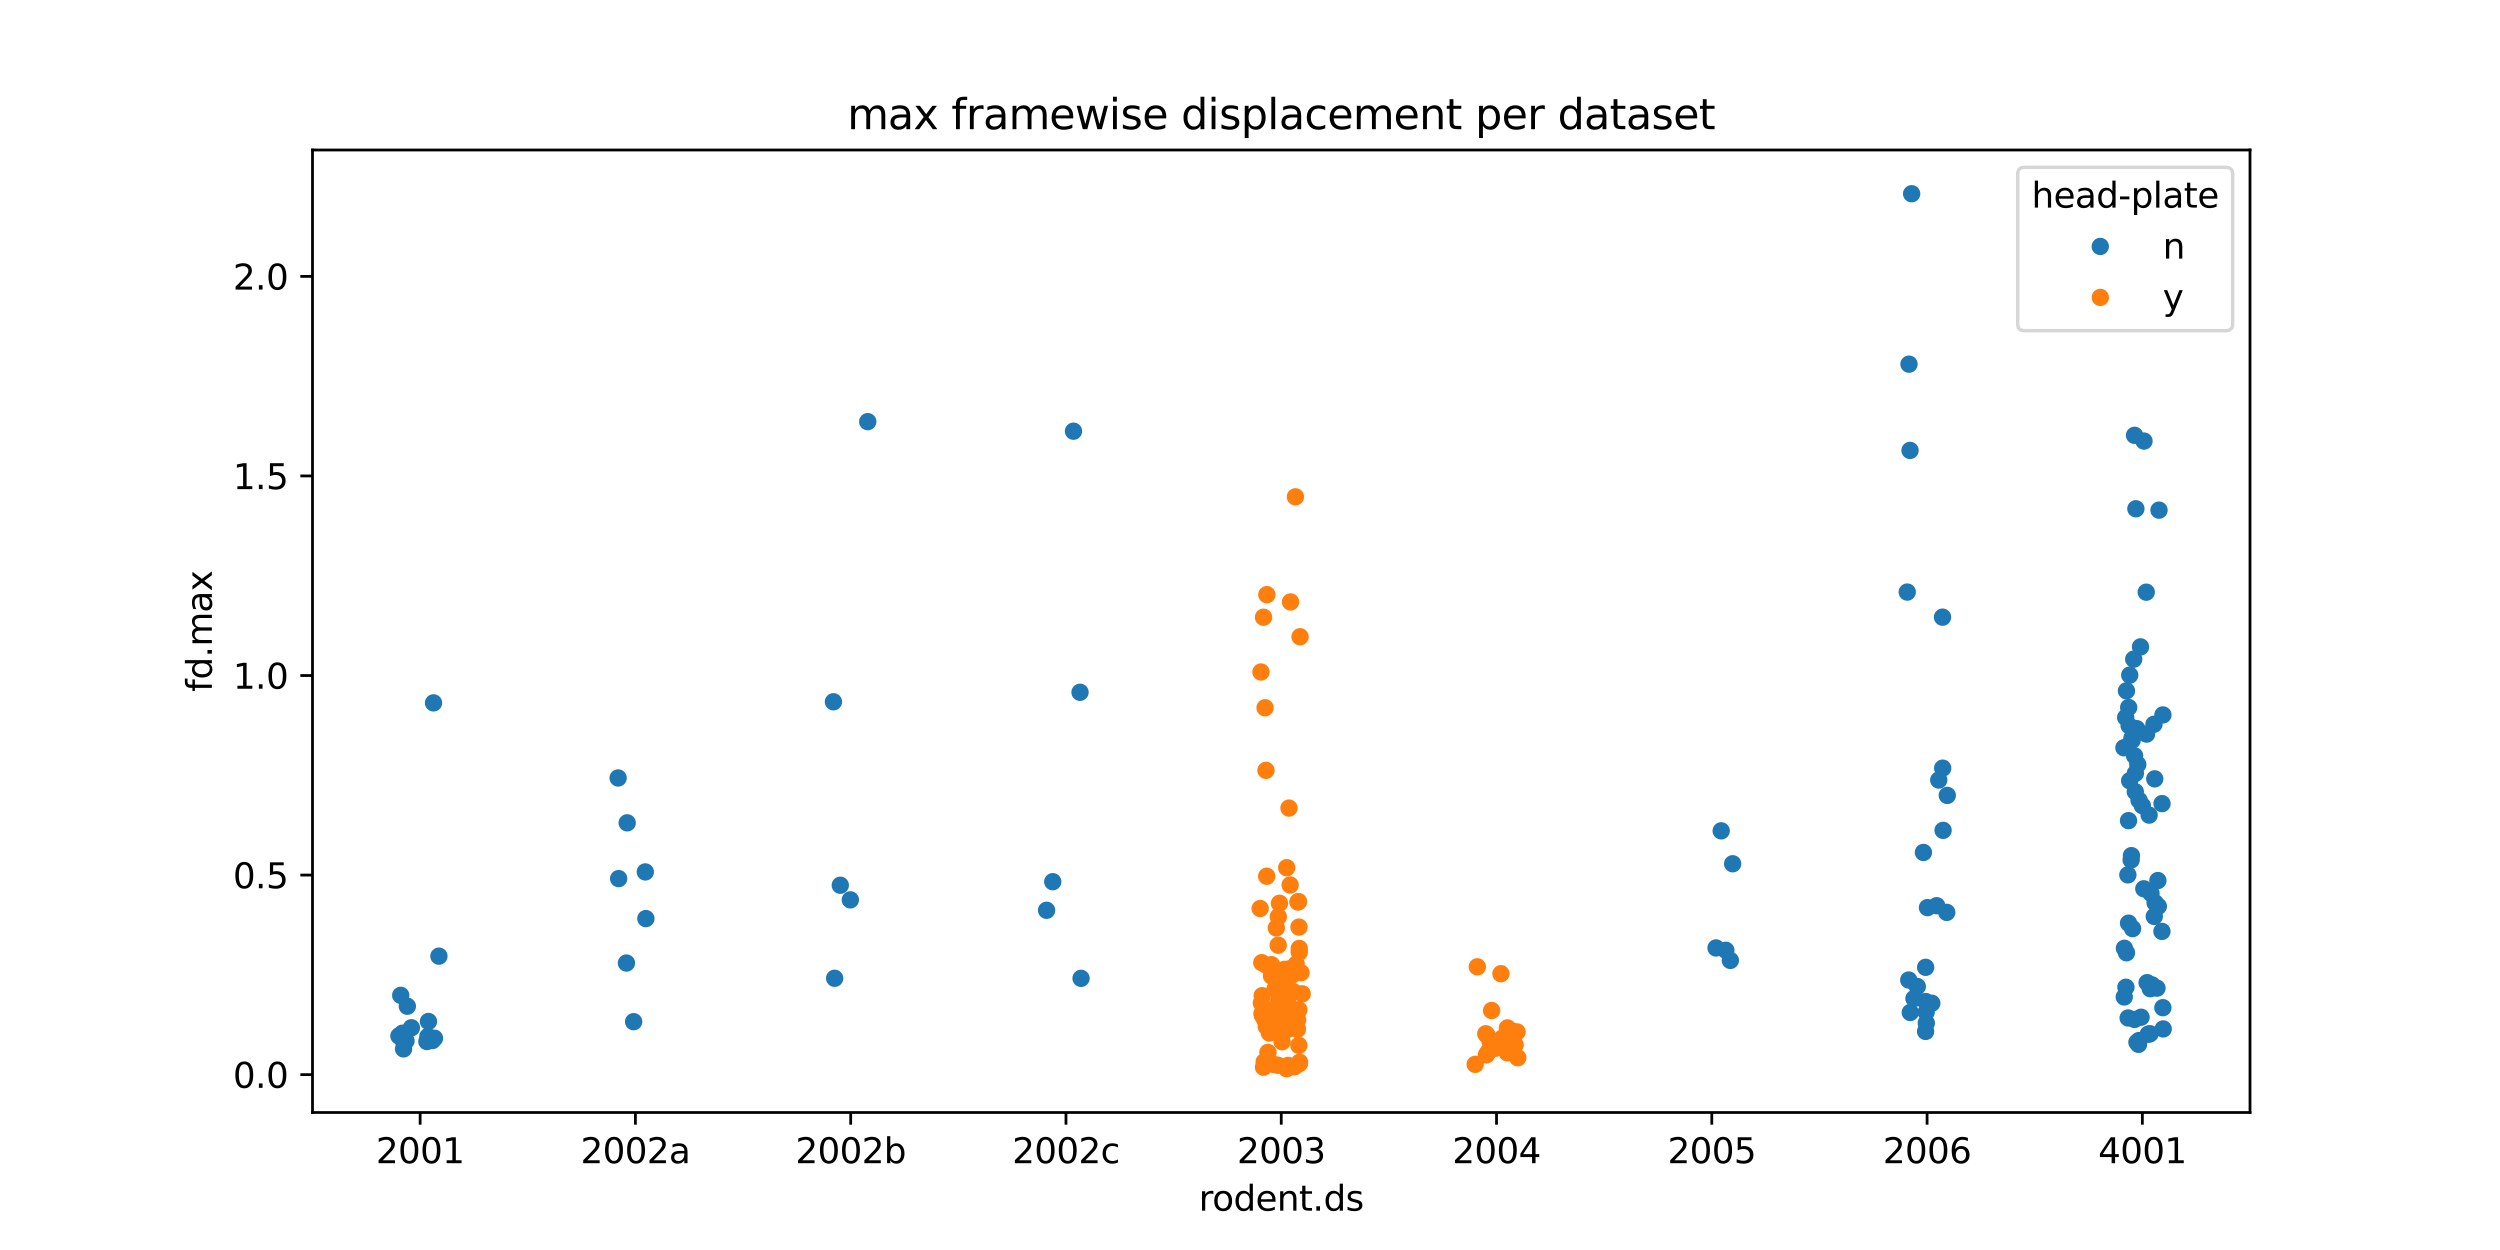 <?xml version="1.0" encoding="utf-8" standalone="no"?>
<!DOCTYPE svg PUBLIC "-//W3C//DTD SVG 1.1//EN"
  "http://www.w3.org/Graphics/SVG/1.1/DTD/svg11.dtd">
<svg xmlns:xlink="http://www.w3.org/1999/xlink" width="720pt" height="360pt" viewBox="0 0 720 360" xmlns="http://www.w3.org/2000/svg" version="1.1">
 <defs>
  <style type="text/css">*{stroke-linejoin: round; stroke-linecap: butt}</style>
 </defs>
 <g id="figure_1">
  <g id="patch_1">
   <path d="M 0 360 
L 720 360 
L 720 0 
L 0 0 
z
" style="fill: #ffffff"/>
  </g>
  <g id="axes_1">
   <g id="patch_2">
    <path d="M 90 320.4 
L 648 320.4 
L 648 43.2 
L 90 43.2 
z
" style="fill: #ffffff"/>
   </g>
   <g id="matplotlib.axis_1">
    <g id="xtick_1">
     <g id="line2d_1">
      <defs>
       <path id="mb3c6e25527" d="M 0 0 
L 0 3.5 
" style="stroke: #000000; stroke-width: 0.8"/>
      </defs>
      <g>
       <use xlink:href="#mb3c6e25527" x="121" y="320.4" style="stroke: #000000; stroke-width: 0.8"/>
      </g>
     </g>
     <g id="text_1">
      <!-- 2001 -->
      <g transform="translate(108.275 334.998) scale(0.1 -0.1)">
       <defs>
        <path id="DejaVuSans-32" d="M 1228 531 
L 3431 531 
L 3431 0 
L 469 0 
L 469 531 
Q 828 903 1448 1529 
Q 2069 2156 2228 2338 
Q 2531 2678 2651 2914 
Q 2772 3150 2772 3378 
Q 2772 3750 2511 3984 
Q 2250 4219 1831 4219 
Q 1534 4219 1204 4116 
Q 875 4013 500 3803 
L 500 4441 
Q 881 4594 1212 4672 
Q 1544 4750 1819 4750 
Q 2544 4750 2975 4387 
Q 3406 4025 3406 3419 
Q 3406 3131 3298 2873 
Q 3191 2616 2906 2266 
Q 2828 2175 2409 1742 
Q 1991 1309 1228 531 
z
" transform="scale(0.016)"/>
        <path id="DejaVuSans-30" d="M 2034 4250 
Q 1547 4250 1301 3770 
Q 1056 3291 1056 2328 
Q 1056 1369 1301 889 
Q 1547 409 2034 409 
Q 2525 409 2770 889 
Q 3016 1369 3016 2328 
Q 3016 3291 2770 3770 
Q 2525 4250 2034 4250 
z
M 2034 4750 
Q 2819 4750 3233 4129 
Q 3647 3509 3647 2328 
Q 3647 1150 3233 529 
Q 2819 -91 2034 -91 
Q 1250 -91 836 529 
Q 422 1150 422 2328 
Q 422 3509 836 4129 
Q 1250 4750 2034 4750 
z
" transform="scale(0.016)"/>
        <path id="DejaVuSans-31" d="M 794 531 
L 1825 531 
L 1825 4091 
L 703 3866 
L 703 4441 
L 1819 4666 
L 2450 4666 
L 2450 531 
L 3481 531 
L 3481 0 
L 794 0 
L 794 531 
z
" transform="scale(0.016)"/>
       </defs>
       <use xlink:href="#DejaVuSans-32"/>
       <use xlink:href="#DejaVuSans-30" transform="translate(63.623 0)"/>
       <use xlink:href="#DejaVuSans-30" transform="translate(127.246 0)"/>
       <use xlink:href="#DejaVuSans-31" transform="translate(190.869 0)"/>
      </g>
     </g>
    </g>
    <g id="xtick_2">
     <g id="line2d_2">
      <g>
       <use xlink:href="#mb3c6e25527" x="183" y="320.4" style="stroke: #000000; stroke-width: 0.8"/>
      </g>
     </g>
     <g id="text_2">
      <!-- 2002a -->
      <g transform="translate(167.211 334.998) scale(0.1 -0.1)">
       <defs>
        <path id="DejaVuSans-61" d="M 2194 1759 
Q 1497 1759 1228 1600 
Q 959 1441 959 1056 
Q 959 750 1161 570 
Q 1363 391 1709 391 
Q 2188 391 2477 730 
Q 2766 1069 2766 1631 
L 2766 1759 
L 2194 1759 
z
M 3341 1997 
L 3341 0 
L 2766 0 
L 2766 531 
Q 2569 213 2275 61 
Q 1981 -91 1556 -91 
Q 1019 -91 701 211 
Q 384 513 384 1019 
Q 384 1609 779 1909 
Q 1175 2209 1959 2209 
L 2766 2209 
L 2766 2266 
Q 2766 2663 2505 2880 
Q 2244 3097 1772 3097 
Q 1472 3097 1187 3025 
Q 903 2953 641 2809 
L 641 3341 
Q 956 3463 1253 3523 
Q 1550 3584 1831 3584 
Q 2591 3584 2966 3190 
Q 3341 2797 3341 1997 
z
" transform="scale(0.016)"/>
       </defs>
       <use xlink:href="#DejaVuSans-32"/>
       <use xlink:href="#DejaVuSans-30" transform="translate(63.623 0)"/>
       <use xlink:href="#DejaVuSans-30" transform="translate(127.246 0)"/>
       <use xlink:href="#DejaVuSans-32" transform="translate(190.869 0)"/>
       <use xlink:href="#DejaVuSans-61" transform="translate(254.492 0)"/>
      </g>
     </g>
    </g>
    <g id="xtick_3">
     <g id="line2d_3">
      <g>
       <use xlink:href="#mb3c6e25527" x="245" y="320.4" style="stroke: #000000; stroke-width: 0.8"/>
      </g>
     </g>
     <g id="text_3">
      <!-- 2002b -->
      <g transform="translate(229.101 334.998) scale(0.1 -0.1)">
       <defs>
        <path id="DejaVuSans-62" d="M 3116 1747 
Q 3116 2381 2855 2742 
Q 2594 3103 2138 3103 
Q 1681 3103 1420 2742 
Q 1159 2381 1159 1747 
Q 1159 1113 1420 752 
Q 1681 391 2138 391 
Q 2594 391 2855 752 
Q 3116 1113 3116 1747 
z
M 1159 2969 
Q 1341 3281 1617 3432 
Q 1894 3584 2278 3584 
Q 2916 3584 3314 3078 
Q 3713 2572 3713 1747 
Q 3713 922 3314 415 
Q 2916 -91 2278 -91 
Q 1894 -91 1617 61 
Q 1341 213 1159 525 
L 1159 0 
L 581 0 
L 581 4863 
L 1159 4863 
L 1159 2969 
z
" transform="scale(0.016)"/>
       </defs>
       <use xlink:href="#DejaVuSans-32"/>
       <use xlink:href="#DejaVuSans-30" transform="translate(63.623 0)"/>
       <use xlink:href="#DejaVuSans-30" transform="translate(127.246 0)"/>
       <use xlink:href="#DejaVuSans-32" transform="translate(190.869 0)"/>
       <use xlink:href="#DejaVuSans-62" transform="translate(254.492 0)"/>
      </g>
     </g>
    </g>
    <g id="xtick_4">
     <g id="line2d_4">
      <g>
       <use xlink:href="#mb3c6e25527" x="307" y="320.4" style="stroke: #000000; stroke-width: 0.8"/>
      </g>
     </g>
     <g id="text_4">
      <!-- 2002c -->
      <g transform="translate(291.526 334.998) scale(0.1 -0.1)">
       <defs>
        <path id="DejaVuSans-63" d="M 3122 3366 
L 3122 2828 
Q 2878 2963 2633 3030 
Q 2388 3097 2138 3097 
Q 1578 3097 1268 2742 
Q 959 2388 959 1747 
Q 959 1106 1268 751 
Q 1578 397 2138 397 
Q 2388 397 2633 464 
Q 2878 531 3122 666 
L 3122 134 
Q 2881 22 2623 -34 
Q 2366 -91 2075 -91 
Q 1284 -91 818 406 
Q 353 903 353 1747 
Q 353 2603 823 3093 
Q 1294 3584 2113 3584 
Q 2378 3584 2631 3529 
Q 2884 3475 3122 3366 
z
" transform="scale(0.016)"/>
       </defs>
       <use xlink:href="#DejaVuSans-32"/>
       <use xlink:href="#DejaVuSans-30" transform="translate(63.623 0)"/>
       <use xlink:href="#DejaVuSans-30" transform="translate(127.246 0)"/>
       <use xlink:href="#DejaVuSans-32" transform="translate(190.869 0)"/>
       <use xlink:href="#DejaVuSans-63" transform="translate(254.492 0)"/>
      </g>
     </g>
    </g>
    <g id="xtick_5">
     <g id="line2d_5">
      <g>
       <use xlink:href="#mb3c6e25527" x="369" y="320.4" style="stroke: #000000; stroke-width: 0.8"/>
      </g>
     </g>
     <g id="text_5">
      <!-- 2003 -->
      <g transform="translate(356.275 334.998) scale(0.1 -0.1)">
       <defs>
        <path id="DejaVuSans-33" d="M 2597 2516 
Q 3050 2419 3304 2112 
Q 3559 1806 3559 1356 
Q 3559 666 3084 287 
Q 2609 -91 1734 -91 
Q 1441 -91 1130 -33 
Q 819 25 488 141 
L 488 750 
Q 750 597 1062 519 
Q 1375 441 1716 441 
Q 2309 441 2620 675 
Q 2931 909 2931 1356 
Q 2931 1769 2642 2001 
Q 2353 2234 1838 2234 
L 1294 2234 
L 1294 2753 
L 1863 2753 
Q 2328 2753 2575 2939 
Q 2822 3125 2822 3475 
Q 2822 3834 2567 4026 
Q 2313 4219 1838 4219 
Q 1578 4219 1281 4162 
Q 984 4106 628 3988 
L 628 4550 
Q 988 4650 1302 4700 
Q 1616 4750 1894 4750 
Q 2613 4750 3031 4423 
Q 3450 4097 3450 3541 
Q 3450 3153 3228 2886 
Q 3006 2619 2597 2516 
z
" transform="scale(0.016)"/>
       </defs>
       <use xlink:href="#DejaVuSans-32"/>
       <use xlink:href="#DejaVuSans-30" transform="translate(63.623 0)"/>
       <use xlink:href="#DejaVuSans-30" transform="translate(127.246 0)"/>
       <use xlink:href="#DejaVuSans-33" transform="translate(190.869 0)"/>
      </g>
     </g>
    </g>
    <g id="xtick_6">
     <g id="line2d_6">
      <g>
       <use xlink:href="#mb3c6e25527" x="431" y="320.4" style="stroke: #000000; stroke-width: 0.8"/>
      </g>
     </g>
     <g id="text_6">
      <!-- 2004 -->
      <g transform="translate(418.275 334.998) scale(0.1 -0.1)">
       <defs>
        <path id="DejaVuSans-34" d="M 2419 4116 
L 825 1625 
L 2419 1625 
L 2419 4116 
z
M 2253 4666 
L 3047 4666 
L 3047 1625 
L 3713 1625 
L 3713 1100 
L 3047 1100 
L 3047 0 
L 2419 0 
L 2419 1100 
L 313 1100 
L 313 1709 
L 2253 4666 
z
" transform="scale(0.016)"/>
       </defs>
       <use xlink:href="#DejaVuSans-32"/>
       <use xlink:href="#DejaVuSans-30" transform="translate(63.623 0)"/>
       <use xlink:href="#DejaVuSans-30" transform="translate(127.246 0)"/>
       <use xlink:href="#DejaVuSans-34" transform="translate(190.869 0)"/>
      </g>
     </g>
    </g>
    <g id="xtick_7">
     <g id="line2d_7">
      <g>
       <use xlink:href="#mb3c6e25527" x="493" y="320.4" style="stroke: #000000; stroke-width: 0.8"/>
      </g>
     </g>
     <g id="text_7">
      <!-- 2005 -->
      <g transform="translate(480.275 334.998) scale(0.1 -0.1)">
       <defs>
        <path id="DejaVuSans-35" d="M 691 4666 
L 3169 4666 
L 3169 4134 
L 1269 4134 
L 1269 2991 
Q 1406 3038 1543 3061 
Q 1681 3084 1819 3084 
Q 2600 3084 3056 2656 
Q 3513 2228 3513 1497 
Q 3513 744 3044 326 
Q 2575 -91 1722 -91 
Q 1428 -91 1123 -41 
Q 819 9 494 109 
L 494 744 
Q 775 591 1075 516 
Q 1375 441 1709 441 
Q 2250 441 2565 725 
Q 2881 1009 2881 1497 
Q 2881 1984 2565 2268 
Q 2250 2553 1709 2553 
Q 1456 2553 1204 2497 
Q 953 2441 691 2322 
L 691 4666 
z
" transform="scale(0.016)"/>
       </defs>
       <use xlink:href="#DejaVuSans-32"/>
       <use xlink:href="#DejaVuSans-30" transform="translate(63.623 0)"/>
       <use xlink:href="#DejaVuSans-30" transform="translate(127.246 0)"/>
       <use xlink:href="#DejaVuSans-35" transform="translate(190.869 0)"/>
      </g>
     </g>
    </g>
    <g id="xtick_8">
     <g id="line2d_8">
      <g>
       <use xlink:href="#mb3c6e25527" x="555" y="320.4" style="stroke: #000000; stroke-width: 0.8"/>
      </g>
     </g>
     <g id="text_8">
      <!-- 2006 -->
      <g transform="translate(542.275 334.998) scale(0.1 -0.1)">
       <defs>
        <path id="DejaVuSans-36" d="M 2113 2584 
Q 1688 2584 1439 2293 
Q 1191 2003 1191 1497 
Q 1191 994 1439 701 
Q 1688 409 2113 409 
Q 2538 409 2786 701 
Q 3034 994 3034 1497 
Q 3034 2003 2786 2293 
Q 2538 2584 2113 2584 
z
M 3366 4563 
L 3366 3988 
Q 3128 4100 2886 4159 
Q 2644 4219 2406 4219 
Q 1781 4219 1451 3797 
Q 1122 3375 1075 2522 
Q 1259 2794 1537 2939 
Q 1816 3084 2150 3084 
Q 2853 3084 3261 2657 
Q 3669 2231 3669 1497 
Q 3669 778 3244 343 
Q 2819 -91 2113 -91 
Q 1303 -91 875 529 
Q 447 1150 447 2328 
Q 447 3434 972 4092 
Q 1497 4750 2381 4750 
Q 2619 4750 2861 4703 
Q 3103 4656 3366 4563 
z
" transform="scale(0.016)"/>
       </defs>
       <use xlink:href="#DejaVuSans-32"/>
       <use xlink:href="#DejaVuSans-30" transform="translate(63.623 0)"/>
       <use xlink:href="#DejaVuSans-30" transform="translate(127.246 0)"/>
       <use xlink:href="#DejaVuSans-36" transform="translate(190.869 0)"/>
      </g>
     </g>
    </g>
    <g id="xtick_9">
     <g id="line2d_9">
      <g>
       <use xlink:href="#mb3c6e25527" x="617" y="320.4" style="stroke: #000000; stroke-width: 0.8"/>
      </g>
     </g>
     <g id="text_9">
      <!-- 4001 -->
      <g transform="translate(604.275 334.998) scale(0.1 -0.1)">
       <use xlink:href="#DejaVuSans-34"/>
       <use xlink:href="#DejaVuSans-30" transform="translate(63.623 0)"/>
       <use xlink:href="#DejaVuSans-30" transform="translate(127.246 0)"/>
       <use xlink:href="#DejaVuSans-31" transform="translate(190.869 0)"/>
      </g>
     </g>
    </g>
    <g id="text_10">
     <!-- rodent.ds -->
     <g transform="translate(345.25 348.677) scale(0.1 -0.1)">
      <defs>
       <path id="DejaVuSans-72" d="M 2631 2963 
Q 2534 3019 2420 3045 
Q 2306 3072 2169 3072 
Q 1681 3072 1420 2755 
Q 1159 2438 1159 1844 
L 1159 0 
L 581 0 
L 581 3500 
L 1159 3500 
L 1159 2956 
Q 1341 3275 1631 3429 
Q 1922 3584 2338 3584 
Q 2397 3584 2469 3576 
Q 2541 3569 2628 3553 
L 2631 2963 
z
" transform="scale(0.016)"/>
       <path id="DejaVuSans-6f" d="M 1959 3097 
Q 1497 3097 1228 2736 
Q 959 2375 959 1747 
Q 959 1119 1226 758 
Q 1494 397 1959 397 
Q 2419 397 2687 759 
Q 2956 1122 2956 1747 
Q 2956 2369 2687 2733 
Q 2419 3097 1959 3097 
z
M 1959 3584 
Q 2709 3584 3137 3096 
Q 3566 2609 3566 1747 
Q 3566 888 3137 398 
Q 2709 -91 1959 -91 
Q 1206 -91 779 398 
Q 353 888 353 1747 
Q 353 2609 779 3096 
Q 1206 3584 1959 3584 
z
" transform="scale(0.016)"/>
       <path id="DejaVuSans-64" d="M 2906 2969 
L 2906 4863 
L 3481 4863 
L 3481 0 
L 2906 0 
L 2906 525 
Q 2725 213 2448 61 
Q 2172 -91 1784 -91 
Q 1150 -91 751 415 
Q 353 922 353 1747 
Q 353 2572 751 3078 
Q 1150 3584 1784 3584 
Q 2172 3584 2448 3432 
Q 2725 3281 2906 2969 
z
M 947 1747 
Q 947 1113 1208 752 
Q 1469 391 1925 391 
Q 2381 391 2643 752 
Q 2906 1113 2906 1747 
Q 2906 2381 2643 2742 
Q 2381 3103 1925 3103 
Q 1469 3103 1208 2742 
Q 947 2381 947 1747 
z
" transform="scale(0.016)"/>
       <path id="DejaVuSans-65" d="M 3597 1894 
L 3597 1613 
L 953 1613 
Q 991 1019 1311 708 
Q 1631 397 2203 397 
Q 2534 397 2845 478 
Q 3156 559 3463 722 
L 3463 178 
Q 3153 47 2828 -22 
Q 2503 -91 2169 -91 
Q 1331 -91 842 396 
Q 353 884 353 1716 
Q 353 2575 817 3079 
Q 1281 3584 2069 3584 
Q 2775 3584 3186 3129 
Q 3597 2675 3597 1894 
z
M 3022 2063 
Q 3016 2534 2758 2815 
Q 2500 3097 2075 3097 
Q 1594 3097 1305 2825 
Q 1016 2553 972 2059 
L 3022 2063 
z
" transform="scale(0.016)"/>
       <path id="DejaVuSans-6e" d="M 3513 2113 
L 3513 0 
L 2938 0 
L 2938 2094 
Q 2938 2591 2744 2837 
Q 2550 3084 2163 3084 
Q 1697 3084 1428 2787 
Q 1159 2491 1159 1978 
L 1159 0 
L 581 0 
L 581 3500 
L 1159 3500 
L 1159 2956 
Q 1366 3272 1645 3428 
Q 1925 3584 2291 3584 
Q 2894 3584 3203 3211 
Q 3513 2838 3513 2113 
z
" transform="scale(0.016)"/>
       <path id="DejaVuSans-74" d="M 1172 4494 
L 1172 3500 
L 2356 3500 
L 2356 3053 
L 1172 3053 
L 1172 1153 
Q 1172 725 1289 603 
Q 1406 481 1766 481 
L 2356 481 
L 2356 0 
L 1766 0 
Q 1100 0 847 248 
Q 594 497 594 1153 
L 594 3053 
L 172 3053 
L 172 3500 
L 594 3500 
L 594 4494 
L 1172 4494 
z
" transform="scale(0.016)"/>
       <path id="DejaVuSans-2e" d="M 684 794 
L 1344 794 
L 1344 0 
L 684 0 
L 684 794 
z
" transform="scale(0.016)"/>
       <path id="DejaVuSans-73" d="M 2834 3397 
L 2834 2853 
Q 2591 2978 2328 3040 
Q 2066 3103 1784 3103 
Q 1356 3103 1142 2972 
Q 928 2841 928 2578 
Q 928 2378 1081 2264 
Q 1234 2150 1697 2047 
L 1894 2003 
Q 2506 1872 2764 1633 
Q 3022 1394 3022 966 
Q 3022 478 2636 193 
Q 2250 -91 1575 -91 
Q 1294 -91 989 -36 
Q 684 19 347 128 
L 347 722 
Q 666 556 975 473 
Q 1284 391 1588 391 
Q 1994 391 2212 530 
Q 2431 669 2431 922 
Q 2431 1156 2273 1281 
Q 2116 1406 1581 1522 
L 1381 1569 
Q 847 1681 609 1914 
Q 372 2147 372 2553 
Q 372 3047 722 3315 
Q 1072 3584 1716 3584 
Q 2034 3584 2315 3537 
Q 2597 3491 2834 3397 
z
" transform="scale(0.016)"/>
      </defs>
      <use xlink:href="#DejaVuSans-72"/>
      <use xlink:href="#DejaVuSans-6f" transform="translate(38.863 0)"/>
      <use xlink:href="#DejaVuSans-64" transform="translate(100.045 0)"/>
      <use xlink:href="#DejaVuSans-65" transform="translate(163.521 0)"/>
      <use xlink:href="#DejaVuSans-6e" transform="translate(225.045 0)"/>
      <use xlink:href="#DejaVuSans-74" transform="translate(288.424 0)"/>
      <use xlink:href="#DejaVuSans-2e" transform="translate(327.633 0)"/>
      <use xlink:href="#DejaVuSans-64" transform="translate(359.42 0)"/>
      <use xlink:href="#DejaVuSans-73" transform="translate(422.896 0)"/>
     </g>
    </g>
   </g>
   <g id="matplotlib.axis_2">
    <g id="ytick_1">
     <g id="line2d_10">
      <defs>
       <path id="m75f2a01658" d="M 0 0 
L -3.5 0 
" style="stroke: #000000; stroke-width: 0.8"/>
      </defs>
      <g>
       <use xlink:href="#m75f2a01658" x="90" y="309.494" style="stroke: #000000; stroke-width: 0.8"/>
      </g>
     </g>
     <g id="text_11">
      <!-- 0.0 -->
      <g transform="translate(67.097 313.294) scale(0.1 -0.1)">
       <use xlink:href="#DejaVuSans-30"/>
       <use xlink:href="#DejaVuSans-2e" transform="translate(63.623 0)"/>
       <use xlink:href="#DejaVuSans-30" transform="translate(95.41 0)"/>
      </g>
     </g>
    </g>
    <g id="ytick_2">
     <g id="line2d_11">
      <g>
       <use xlink:href="#m75f2a01658" x="90" y="252.02" style="stroke: #000000; stroke-width: 0.8"/>
      </g>
     </g>
     <g id="text_12">
      <!-- 0.5 -->
      <g transform="translate(67.097 255.82) scale(0.1 -0.1)">
       <use xlink:href="#DejaVuSans-30"/>
       <use xlink:href="#DejaVuSans-2e" transform="translate(63.623 0)"/>
       <use xlink:href="#DejaVuSans-35" transform="translate(95.41 0)"/>
      </g>
     </g>
    </g>
    <g id="ytick_3">
     <g id="line2d_12">
      <g>
       <use xlink:href="#m75f2a01658" x="90" y="194.547" style="stroke: #000000; stroke-width: 0.8"/>
      </g>
     </g>
     <g id="text_13">
      <!-- 1.0 -->
      <g transform="translate(67.097 198.346) scale(0.1 -0.1)">
       <use xlink:href="#DejaVuSans-31"/>
       <use xlink:href="#DejaVuSans-2e" transform="translate(63.623 0)"/>
       <use xlink:href="#DejaVuSans-30" transform="translate(95.41 0)"/>
      </g>
     </g>
    </g>
    <g id="ytick_4">
     <g id="line2d_13">
      <g>
       <use xlink:href="#m75f2a01658" x="90" y="137.073" style="stroke: #000000; stroke-width: 0.8"/>
      </g>
     </g>
     <g id="text_14">
      <!-- 1.5 -->
      <g transform="translate(67.097 140.872) scale(0.1 -0.1)">
       <use xlink:href="#DejaVuSans-31"/>
       <use xlink:href="#DejaVuSans-2e" transform="translate(63.623 0)"/>
       <use xlink:href="#DejaVuSans-35" transform="translate(95.41 0)"/>
      </g>
     </g>
    </g>
    <g id="ytick_5">
     <g id="line2d_14">
      <g>
       <use xlink:href="#m75f2a01658" x="90" y="79.599" style="stroke: #000000; stroke-width: 0.8"/>
      </g>
     </g>
     <g id="text_15">
      <!-- 2.0 -->
      <g transform="translate(67.097 83.398) scale(0.1 -0.1)">
       <use xlink:href="#DejaVuSans-32"/>
       <use xlink:href="#DejaVuSans-2e" transform="translate(63.623 0)"/>
       <use xlink:href="#DejaVuSans-30" transform="translate(95.41 0)"/>
      </g>
     </g>
    </g>
    <g id="text_16">
     <!-- fd.max -->
     <g transform="translate(61.017 199.217) rotate(-90) scale(0.1 -0.1)">
      <defs>
       <path id="DejaVuSans-66" d="M 2375 4863 
L 2375 4384 
L 1825 4384 
Q 1516 4384 1395 4259 
Q 1275 4134 1275 3809 
L 1275 3500 
L 2222 3500 
L 2222 3053 
L 1275 3053 
L 1275 0 
L 697 0 
L 697 3053 
L 147 3053 
L 147 3500 
L 697 3500 
L 697 3744 
Q 697 4328 969 4595 
Q 1241 4863 1831 4863 
L 2375 4863 
z
" transform="scale(0.016)"/>
       <path id="DejaVuSans-6d" d="M 3328 2828 
Q 3544 3216 3844 3400 
Q 4144 3584 4550 3584 
Q 5097 3584 5394 3201 
Q 5691 2819 5691 2113 
L 5691 0 
L 5113 0 
L 5113 2094 
Q 5113 2597 4934 2840 
Q 4756 3084 4391 3084 
Q 3944 3084 3684 2787 
Q 3425 2491 3425 1978 
L 3425 0 
L 2847 0 
L 2847 2094 
Q 2847 2600 2669 2842 
Q 2491 3084 2119 3084 
Q 1678 3084 1418 2786 
Q 1159 2488 1159 1978 
L 1159 0 
L 581 0 
L 581 3500 
L 1159 3500 
L 1159 2956 
Q 1356 3278 1631 3431 
Q 1906 3584 2284 3584 
Q 2666 3584 2933 3390 
Q 3200 3197 3328 2828 
z
" transform="scale(0.016)"/>
       <path id="DejaVuSans-78" d="M 3513 3500 
L 2247 1797 
L 3578 0 
L 2900 0 
L 1881 1375 
L 863 0 
L 184 0 
L 1544 1831 
L 300 3500 
L 978 3500 
L 1906 2253 
L 2834 3500 
L 3513 3500 
z
" transform="scale(0.016)"/>
      </defs>
      <use xlink:href="#DejaVuSans-66"/>
      <use xlink:href="#DejaVuSans-64" transform="translate(35.205 0)"/>
      <use xlink:href="#DejaVuSans-2e" transform="translate(98.682 0)"/>
      <use xlink:href="#DejaVuSans-6d" transform="translate(130.469 0)"/>
      <use xlink:href="#DejaVuSans-61" transform="translate(227.881 0)"/>
      <use xlink:href="#DejaVuSans-78" transform="translate(289.16 0)"/>
     </g>
    </g>
   </g>
   <g id="patch_3">
    <path d="M 90 320.4 
L 90 43.2 
" style="fill: none; stroke: #000000; stroke-width: 0.8; stroke-linejoin: miter; stroke-linecap: square"/>
   </g>
   <g id="patch_4">
    <path d="M 648 320.4 
L 648 43.2 
" style="fill: none; stroke: #000000; stroke-width: 0.8; stroke-linejoin: miter; stroke-linecap: square"/>
   </g>
   <g id="patch_5">
    <path d="M 90 320.4 
L 648 320.4 
" style="fill: none; stroke: #000000; stroke-width: 0.8; stroke-linejoin: miter; stroke-linecap: square"/>
   </g>
   <g id="patch_6">
    <path d="M 90 43.2 
L 648 43.2 
" style="fill: none; stroke: #000000; stroke-width: 0.8; stroke-linejoin: miter; stroke-linecap: square"/>
   </g>
   <g id="PathCollection_1">
    <defs>
     <path id="C0_0_dab2584bbc" d="M 0 2.5 
C 0.663 2.5 1.299 2.237 1.768 1.768 
C 2.237 1.299 2.5 0.663 2.5 -0 
C 2.5 -0.663 2.237 -1.299 1.768 -1.768 
C 1.299 -2.237 0.663 -2.5 0 -2.5 
C -0.663 -2.5 -1.299 -2.237 -1.768 -1.768 
C -2.237 -1.299 -2.5 -0.663 -2.5 0 
C -2.5 0.663 -2.237 1.299 -1.768 1.768 
C -1.299 2.237 -0.663 2.5 0 2.5 
z
"/>
    </defs>
    <g clip-path="url(#pf22ac5be0e)">
     <use xlink:href="#C0_0_dab2584bbc" x="125.136" y="299.009" style="fill: #1f77b4"/>
    </g>
    <g clip-path="url(#pf22ac5be0e)">
     <use xlink:href="#C0_0_dab2584bbc" x="117.312" y="289.796" style="fill: #1f77b4"/>
    </g>
    <g clip-path="url(#pf22ac5be0e)">
     <use xlink:href="#C0_0_dab2584bbc" x="116.929" y="299.782" style="fill: #1f77b4"/>
    </g>
    <g clip-path="url(#pf22ac5be0e)">
     <use xlink:href="#C0_0_dab2584bbc" x="118.477" y="296.005" style="fill: #1f77b4"/>
    </g>
    <g clip-path="url(#pf22ac5be0e)">
     <use xlink:href="#C0_0_dab2584bbc" x="115.41" y="286.655" style="fill: #1f77b4"/>
    </g>
    <g clip-path="url(#pf22ac5be0e)">
     <use xlink:href="#C0_0_dab2584bbc" x="124.858" y="202.429" style="fill: #1f77b4"/>
    </g>
    <g clip-path="url(#pf22ac5be0e)">
     <use xlink:href="#C0_0_dab2584bbc" x="123.398" y="294.189" style="fill: #1f77b4"/>
    </g>
    <g clip-path="url(#pf22ac5be0e)">
     <use xlink:href="#C0_0_dab2584bbc" x="124.525" y="299.68" style="fill: #1f77b4"/>
    </g>
    <g clip-path="url(#pf22ac5be0e)">
     <use xlink:href="#C0_0_dab2584bbc" x="123.229" y="298.508" style="fill: #1f77b4"/>
    </g>
    <g clip-path="url(#pf22ac5be0e)">
     <use xlink:href="#C0_0_dab2584bbc" x="126.408" y="275.374" style="fill: #1f77b4"/>
    </g>
    <g clip-path="url(#pf22ac5be0e)">
     <use xlink:href="#C0_0_dab2584bbc" x="122.942" y="299.961" style="fill: #1f77b4"/>
    </g>
    <g clip-path="url(#pf22ac5be0e)">
     <use xlink:href="#C0_0_dab2584bbc" x="116.171" y="299.768" style="fill: #1f77b4"/>
    </g>
    <g clip-path="url(#pf22ac5be0e)">
     <use xlink:href="#C0_0_dab2584bbc" x="115.892" y="297.568" style="fill: #1f77b4"/>
    </g>
    <g clip-path="url(#pf22ac5be0e)">
     <use xlink:href="#C0_0_dab2584bbc" x="123.772" y="299.342" style="fill: #1f77b4"/>
    </g>
    <g clip-path="url(#pf22ac5be0e)">
     <use xlink:href="#C0_0_dab2584bbc" x="114.883" y="298.357" style="fill: #1f77b4"/>
    </g>
    <g clip-path="url(#pf22ac5be0e)">
     <use xlink:href="#C0_0_dab2584bbc" x="116.224" y="302.083" style="fill: #1f77b4"/>
    </g>
   </g>
   <g id="PathCollection_2">
    <defs>
     <path id="C1_0_a18c804a4c" d="M 0 2.5 
C 0.663 2.5 1.299 2.237 1.768 1.768 
C 2.237 1.299 2.5 0.663 2.5 -0 
C 2.5 -0.663 2.237 -1.299 1.768 -1.768 
C 1.299 -2.237 0.663 -2.5 0 -2.5 
C -0.663 -2.5 -1.299 -2.237 -1.768 -1.768 
C -2.237 -1.299 -2.5 -0.663 -2.5 0 
C -2.5 0.663 -2.237 1.299 -1.768 1.768 
C -1.299 2.237 -0.663 2.5 0 2.5 
z
"/>
    </defs>
    <g clip-path="url(#pf22ac5be0e)">
     <use xlink:href="#C1_0_a18c804a4c" x="180.63" y="236.977" style="fill: #1f77b4"/>
    </g>
    <g clip-path="url(#pf22ac5be0e)">
     <use xlink:href="#C1_0_a18c804a4c" x="178.171" y="253.04" style="fill: #1f77b4"/>
    </g>
    <g clip-path="url(#pf22ac5be0e)">
     <use xlink:href="#C1_0_a18c804a4c" x="185.848" y="251.115" style="fill: #1f77b4"/>
    </g>
    <g clip-path="url(#pf22ac5be0e)">
     <use xlink:href="#C1_0_a18c804a4c" x="178.021" y="224.057" style="fill: #1f77b4"/>
    </g>
    <g clip-path="url(#pf22ac5be0e)">
     <use xlink:href="#C1_0_a18c804a4c" x="182.49" y="294.245" style="fill: #1f77b4"/>
    </g>
    <g clip-path="url(#pf22ac5be0e)">
     <use xlink:href="#C1_0_a18c804a4c" x="186.008" y="264.555" style="fill: #1f77b4"/>
    </g>
    <g clip-path="url(#pf22ac5be0e)">
     <use xlink:href="#C1_0_a18c804a4c" x="180.418" y="277.354" style="fill: #1f77b4"/>
    </g>
   </g>
   <g id="PathCollection_3">
    <defs>
     <path id="C2_0_d04e4fd514" d="M 0 2.5 
C 0.663 2.5 1.299 2.237 1.768 1.768 
C 2.237 1.299 2.5 0.663 2.5 -0 
C 2.5 -0.663 2.237 -1.299 1.768 -1.768 
C 1.299 -2.237 0.663 -2.5 0 -2.5 
C -0.663 -2.5 -1.299 -2.237 -1.768 -1.768 
C -2.237 -1.299 -2.5 -0.663 -2.5 0 
C -2.5 0.663 -2.237 1.299 -1.768 1.768 
C -1.299 2.237 -0.663 2.5 0 2.5 
z
"/>
    </defs>
    <g clip-path="url(#pf22ac5be0e)">
     <use xlink:href="#C2_0_d04e4fd514" x="244.896" y="259.161" style="fill: #1f77b4"/>
    </g>
    <g clip-path="url(#pf22ac5be0e)">
     <use xlink:href="#C2_0_d04e4fd514" x="249.914" y="121.437" style="fill: #1f77b4"/>
    </g>
    <g clip-path="url(#pf22ac5be0e)">
     <use xlink:href="#C2_0_d04e4fd514" x="240.379" y="281.743" style="fill: #1f77b4"/>
    </g>
    <g clip-path="url(#pf22ac5be0e)">
     <use xlink:href="#C2_0_d04e4fd514" x="242.005" y="254.952" style="fill: #1f77b4"/>
    </g>
    <g clip-path="url(#pf22ac5be0e)">
     <use xlink:href="#C2_0_d04e4fd514" x="240.034" y="202.113" style="fill: #1f77b4"/>
    </g>
   </g>
   <g id="PathCollection_4">
    <defs>
     <path id="C3_0_5ae343c651" d="M 0 2.5 
C 0.663 2.5 1.299 2.237 1.768 1.768 
C 2.237 1.299 2.5 0.663 2.5 -0 
C 2.5 -0.663 2.237 -1.299 1.768 -1.768 
C 1.299 -2.237 0.663 -2.5 0 -2.5 
C -0.663 -2.5 -1.299 -2.237 -1.768 -1.768 
C -2.237 -1.299 -2.5 -0.663 -2.5 0 
C -2.5 0.663 -2.237 1.299 -1.768 1.768 
C -1.299 2.237 -0.663 2.5 0 2.5 
z
"/>
    </defs>
    <g clip-path="url(#pf22ac5be0e)">
     <use xlink:href="#C3_0_5ae343c651" x="301.416" y="262.16" style="fill: #1f77b4"/>
    </g>
    <g clip-path="url(#pf22ac5be0e)">
     <use xlink:href="#C3_0_5ae343c651" x="309.166" y="124.184" style="fill: #1f77b4"/>
    </g>
    <g clip-path="url(#pf22ac5be0e)">
     <use xlink:href="#C3_0_5ae343c651" x="311.345" y="281.761" style="fill: #1f77b4"/>
    </g>
    <g clip-path="url(#pf22ac5be0e)">
     <use xlink:href="#C3_0_5ae343c651" x="303.193" y="253.933" style="fill: #1f77b4"/>
    </g>
    <g clip-path="url(#pf22ac5be0e)">
     <use xlink:href="#C3_0_5ae343c651" x="311.05" y="199.38" style="fill: #1f77b4"/>
    </g>
   </g>
   <g id="PathCollection_5">
    <defs>
     <path id="C4_0_a5f9d1e2c1" d="M 0 2.5 
C 0.663 2.5 1.299 2.237 1.768 1.768 
C 2.237 1.299 2.5 0.663 2.5 -0 
C 2.5 -0.663 2.237 -1.299 1.768 -1.768 
C 1.299 -2.237 0.663 -2.5 0 -2.5 
C -0.663 -2.5 -1.299 -2.237 -1.768 -1.768 
C -2.237 -1.299 -2.5 -0.663 -2.5 0 
C -2.5 0.663 -2.237 1.299 -1.768 1.768 
C -1.299 2.237 -0.663 2.5 0 2.5 
z
"/>
    </defs>
    <g clip-path="url(#pf22ac5be0e)">
     <use xlink:href="#C4_0_a5f9d1e2c1" x="374.184" y="274.245" style="fill: #ff7f0e"/>
    </g>
    <g clip-path="url(#pf22ac5be0e)">
     <use xlink:href="#C4_0_a5f9d1e2c1" x="364.632" y="277.958" style="fill: #ff7f0e"/>
    </g>
    <g clip-path="url(#pf22ac5be0e)">
     <use xlink:href="#C4_0_a5f9d1e2c1" x="369.607" y="283.466" style="fill: #ff7f0e"/>
    </g>
    <g clip-path="url(#pf22ac5be0e)">
     <use xlink:href="#C4_0_a5f9d1e2c1" x="366.717" y="281.167" style="fill: #ff7f0e"/>
    </g>
    <g clip-path="url(#pf22ac5be0e)">
     <use xlink:href="#C4_0_a5f9d1e2c1" x="372.077" y="280.855" style="fill: #ff7f0e"/>
    </g>
    <g clip-path="url(#pf22ac5be0e)">
     <use xlink:href="#C4_0_a5f9d1e2c1" x="370.864" y="286.413" style="fill: #ff7f0e"/>
    </g>
    <g clip-path="url(#pf22ac5be0e)">
     <use xlink:href="#C4_0_a5f9d1e2c1" x="364.81" y="252.357" style="fill: #ff7f0e"/>
    </g>
    <g clip-path="url(#pf22ac5be0e)">
     <use xlink:href="#C4_0_a5f9d1e2c1" x="366.191" y="277.826" style="fill: #ff7f0e"/>
    </g>
    <g clip-path="url(#pf22ac5be0e)">
     <use xlink:href="#C4_0_a5f9d1e2c1" x="362.93" y="261.654" style="fill: #ff7f0e"/>
    </g>
    <g clip-path="url(#pf22ac5be0e)">
     <use xlink:href="#C4_0_a5f9d1e2c1" x="367.582" y="267.247" style="fill: #ff7f0e"/>
    </g>
    <g clip-path="url(#pf22ac5be0e)">
     <use xlink:href="#C4_0_a5f9d1e2c1" x="369.901" y="279.172" style="fill: #ff7f0e"/>
    </g>
    <g clip-path="url(#pf22ac5be0e)">
     <use xlink:href="#C4_0_a5f9d1e2c1" x="371.557" y="254.876" style="fill: #ff7f0e"/>
    </g>
    <g clip-path="url(#pf22ac5be0e)">
     <use xlink:href="#C4_0_a5f9d1e2c1" x="368.147" y="264.04" style="fill: #ff7f0e"/>
    </g>
    <g clip-path="url(#pf22ac5be0e)">
     <use xlink:href="#C4_0_a5f9d1e2c1" x="374.181" y="273.152" style="fill: #ff7f0e"/>
    </g>
    <g clip-path="url(#pf22ac5be0e)">
     <use xlink:href="#C4_0_a5f9d1e2c1" x="372.981" y="292.722" style="fill: #ff7f0e"/>
    </g>
    <g clip-path="url(#pf22ac5be0e)">
     <use xlink:href="#C4_0_a5f9d1e2c1" x="364.474" y="290.907" style="fill: #ff7f0e"/>
    </g>
    <g clip-path="url(#pf22ac5be0e)">
     <use xlink:href="#C4_0_a5f9d1e2c1" x="373.235" y="295.457" style="fill: #ff7f0e"/>
    </g>
    <g clip-path="url(#pf22ac5be0e)">
     <use xlink:href="#C4_0_a5f9d1e2c1" x="365.982" y="291.393" style="fill: #ff7f0e"/>
    </g>
    <g clip-path="url(#pf22ac5be0e)">
     <use xlink:href="#C4_0_a5f9d1e2c1" x="368.286" y="288.429" style="fill: #ff7f0e"/>
    </g>
    <g clip-path="url(#pf22ac5be0e)">
     <use xlink:href="#C4_0_a5f9d1e2c1" x="370.548" y="295.054" style="fill: #ff7f0e"/>
    </g>
    <g clip-path="url(#pf22ac5be0e)">
     <use xlink:href="#C4_0_a5f9d1e2c1" x="369.753" y="293.631" style="fill: #ff7f0e"/>
    </g>
    <g clip-path="url(#pf22ac5be0e)">
     <use xlink:href="#C4_0_a5f9d1e2c1" x="369.174" y="293.734" style="fill: #ff7f0e"/>
    </g>
    <g clip-path="url(#pf22ac5be0e)">
     <use xlink:href="#C4_0_a5f9d1e2c1" x="373.477" y="292.236" style="fill: #ff7f0e"/>
    </g>
    <g clip-path="url(#pf22ac5be0e)">
     <use xlink:href="#C4_0_a5f9d1e2c1" x="369.235" y="300.023" style="fill: #ff7f0e"/>
    </g>
    <g clip-path="url(#pf22ac5be0e)">
     <use xlink:href="#C4_0_a5f9d1e2c1" x="363.896" y="292.174" style="fill: #ff7f0e"/>
    </g>
    <g clip-path="url(#pf22ac5be0e)">
     <use xlink:href="#C4_0_a5f9d1e2c1" x="373.305" y="277.676" style="fill: #ff7f0e"/>
    </g>
    <g clip-path="url(#pf22ac5be0e)">
     <use xlink:href="#C4_0_a5f9d1e2c1" x="373.341" y="294.432" style="fill: #ff7f0e"/>
    </g>
    <g clip-path="url(#pf22ac5be0e)">
     <use xlink:href="#C4_0_a5f9d1e2c1" x="364.691" y="295.657" style="fill: #ff7f0e"/>
    </g>
    <g clip-path="url(#pf22ac5be0e)">
     <use xlink:href="#C4_0_a5f9d1e2c1" x="367.233" y="284.763" style="fill: #ff7f0e"/>
    </g>
    <g clip-path="url(#pf22ac5be0e)">
     <use xlink:href="#C4_0_a5f9d1e2c1" x="371.278" y="279.042" style="fill: #ff7f0e"/>
    </g>
    <g clip-path="url(#pf22ac5be0e)">
     <use xlink:href="#C4_0_a5f9d1e2c1" x="363.627" y="292.522" style="fill: #ff7f0e"/>
    </g>
    <g clip-path="url(#pf22ac5be0e)">
     <use xlink:href="#C4_0_a5f9d1e2c1" x="369.482" y="293.441" style="fill: #ff7f0e"/>
    </g>
    <g clip-path="url(#pf22ac5be0e)">
     <use xlink:href="#C4_0_a5f9d1e2c1" x="363.271" y="288.865" style="fill: #ff7f0e"/>
    </g>
    <g clip-path="url(#pf22ac5be0e)">
     <use xlink:href="#C4_0_a5f9d1e2c1" x="371.329" y="289.682" style="fill: #ff7f0e"/>
    </g>
    <g clip-path="url(#pf22ac5be0e)">
     <use xlink:href="#C4_0_a5f9d1e2c1" x="374.059" y="301.058" style="fill: #ff7f0e"/>
    </g>
    <g clip-path="url(#pf22ac5be0e)">
     <use xlink:href="#C4_0_a5f9d1e2c1" x="373.709" y="293.794" style="fill: #ff7f0e"/>
    </g>
    <g clip-path="url(#pf22ac5be0e)">
     <use xlink:href="#C4_0_a5f9d1e2c1" x="363.433" y="291.942" style="fill: #ff7f0e"/>
    </g>
    <g clip-path="url(#pf22ac5be0e)">
     <use xlink:href="#C4_0_a5f9d1e2c1" x="365.163" y="303.082" style="fill: #ff7f0e"/>
    </g>
    <g clip-path="url(#pf22ac5be0e)">
     <use xlink:href="#C4_0_a5f9d1e2c1" x="365.31" y="295.5" style="fill: #ff7f0e"/>
    </g>
    <g clip-path="url(#pf22ac5be0e)">
     <use xlink:href="#C4_0_a5f9d1e2c1" x="364.6" y="221.861" style="fill: #ff7f0e"/>
    </g>
    <g clip-path="url(#pf22ac5be0e)">
     <use xlink:href="#C4_0_a5f9d1e2c1" x="364.343" y="203.836" style="fill: #ff7f0e"/>
    </g>
    <g clip-path="url(#pf22ac5be0e)">
     <use xlink:href="#C4_0_a5f9d1e2c1" x="363.164" y="193.536" style="fill: #ff7f0e"/>
    </g>
    <g clip-path="url(#pf22ac5be0e)">
     <use xlink:href="#C4_0_a5f9d1e2c1" x="363.898" y="177.763" style="fill: #ff7f0e"/>
    </g>
    <g clip-path="url(#pf22ac5be0e)">
     <use xlink:href="#C4_0_a5f9d1e2c1" x="366.812" y="306.547" style="fill: #ff7f0e"/>
    </g>
    <g clip-path="url(#pf22ac5be0e)">
     <use xlink:href="#C4_0_a5f9d1e2c1" x="372.816" y="307.24" style="fill: #ff7f0e"/>
    </g>
    <g clip-path="url(#pf22ac5be0e)">
     <use xlink:href="#C4_0_a5f9d1e2c1" x="370.554" y="307.8" style="fill: #ff7f0e"/>
    </g>
    <g clip-path="url(#pf22ac5be0e)">
     <use xlink:href="#C4_0_a5f9d1e2c1" x="363.887" y="307.356" style="fill: #ff7f0e"/>
    </g>
    <g clip-path="url(#pf22ac5be0e)">
     <use xlink:href="#C4_0_a5f9d1e2c1" x="370.953" y="306.839" style="fill: #ff7f0e"/>
    </g>
    <g clip-path="url(#pf22ac5be0e)">
     <use xlink:href="#C4_0_a5f9d1e2c1" x="374.282" y="305.917" style="fill: #ff7f0e"/>
    </g>
    <g clip-path="url(#pf22ac5be0e)">
     <use xlink:href="#C4_0_a5f9d1e2c1" x="364.077" y="305.812" style="fill: #ff7f0e"/>
    </g>
    <g clip-path="url(#pf22ac5be0e)">
     <use xlink:href="#C4_0_a5f9d1e2c1" x="374.217" y="306.326" style="fill: #ff7f0e"/>
    </g>
    <g clip-path="url(#pf22ac5be0e)">
     <use xlink:href="#C4_0_a5f9d1e2c1" x="368.042" y="306.797" style="fill: #ff7f0e"/>
    </g>
    <g clip-path="url(#pf22ac5be0e)">
     <use xlink:href="#C4_0_a5f9d1e2c1" x="368.486" y="260.147" style="fill: #ff7f0e"/>
    </g>
    <g clip-path="url(#pf22ac5be0e)">
     <use xlink:href="#C4_0_a5f9d1e2c1" x="373.081" y="143.086" style="fill: #ff7f0e"/>
    </g>
    <g clip-path="url(#pf22ac5be0e)">
     <use xlink:href="#C4_0_a5f9d1e2c1" x="371.671" y="173.358" style="fill: #ff7f0e"/>
    </g>
    <g clip-path="url(#pf22ac5be0e)">
     <use xlink:href="#C4_0_a5f9d1e2c1" x="364.852" y="171.265" style="fill: #ff7f0e"/>
    </g>
    <g clip-path="url(#pf22ac5be0e)">
     <use xlink:href="#C4_0_a5f9d1e2c1" x="374.415" y="183.381" style="fill: #ff7f0e"/>
    </g>
    <g clip-path="url(#pf22ac5be0e)">
     <use xlink:href="#C4_0_a5f9d1e2c1" x="370.575" y="249.903" style="fill: #ff7f0e"/>
    </g>
    <g clip-path="url(#pf22ac5be0e)">
     <use xlink:href="#C4_0_a5f9d1e2c1" x="371.225" y="232.722" style="fill: #ff7f0e"/>
    </g>
    <g clip-path="url(#pf22ac5be0e)">
     <use xlink:href="#C4_0_a5f9d1e2c1" x="373.974" y="259.649" style="fill: #ff7f0e"/>
    </g>
    <g clip-path="url(#pf22ac5be0e)">
     <use xlink:href="#C4_0_a5f9d1e2c1" x="373.792" y="259.784" style="fill: #ff7f0e"/>
    </g>
    <g clip-path="url(#pf22ac5be0e)">
     <use xlink:href="#C4_0_a5f9d1e2c1" x="364.766" y="292.623" style="fill: #ff7f0e"/>
    </g>
    <g clip-path="url(#pf22ac5be0e)">
     <use xlink:href="#C4_0_a5f9d1e2c1" x="366.194" y="281.078" style="fill: #ff7f0e"/>
    </g>
    <g clip-path="url(#pf22ac5be0e)">
     <use xlink:href="#C4_0_a5f9d1e2c1" x="364.218" y="291.305" style="fill: #ff7f0e"/>
    </g>
    <g clip-path="url(#pf22ac5be0e)">
     <use xlink:href="#C4_0_a5f9d1e2c1" x="365.854" y="291.202" style="fill: #ff7f0e"/>
    </g>
    <g clip-path="url(#pf22ac5be0e)">
     <use xlink:href="#C4_0_a5f9d1e2c1" x="368.606" y="287.72" style="fill: #ff7f0e"/>
    </g>
    <g clip-path="url(#pf22ac5be0e)">
     <use xlink:href="#C4_0_a5f9d1e2c1" x="365.536" y="291.664" style="fill: #ff7f0e"/>
    </g>
    <g clip-path="url(#pf22ac5be0e)">
     <use xlink:href="#C4_0_a5f9d1e2c1" x="370.45" y="295.836" style="fill: #ff7f0e"/>
    </g>
    <g clip-path="url(#pf22ac5be0e)">
     <use xlink:href="#C4_0_a5f9d1e2c1" x="368.391" y="295.3" style="fill: #ff7f0e"/>
    </g>
    <g clip-path="url(#pf22ac5be0e)">
     <use xlink:href="#C4_0_a5f9d1e2c1" x="370.809" y="296.496" style="fill: #ff7f0e"/>
    </g>
    <g clip-path="url(#pf22ac5be0e)">
     <use xlink:href="#C4_0_a5f9d1e2c1" x="368.121" y="272.22" style="fill: #ff7f0e"/>
    </g>
    <g clip-path="url(#pf22ac5be0e)">
     <use xlink:href="#C4_0_a5f9d1e2c1" x="363.392" y="277.247" style="fill: #ff7f0e"/>
    </g>
    <g clip-path="url(#pf22ac5be0e)">
     <use xlink:href="#C4_0_a5f9d1e2c1" x="372.97" y="292.996" style="fill: #ff7f0e"/>
    </g>
    <g clip-path="url(#pf22ac5be0e)">
     <use xlink:href="#C4_0_a5f9d1e2c1" x="367.747" y="284.336" style="fill: #ff7f0e"/>
    </g>
    <g clip-path="url(#pf22ac5be0e)">
     <use xlink:href="#C4_0_a5f9d1e2c1" x="373.476" y="295.945" style="fill: #ff7f0e"/>
    </g>
    <g clip-path="url(#pf22ac5be0e)">
     <use xlink:href="#C4_0_a5f9d1e2c1" x="365.03" y="293.17" style="fill: #ff7f0e"/>
    </g>
    <g clip-path="url(#pf22ac5be0e)">
     <use xlink:href="#C4_0_a5f9d1e2c1" x="372.625" y="293.29" style="fill: #ff7f0e"/>
    </g>
    <g clip-path="url(#pf22ac5be0e)">
     <use xlink:href="#C4_0_a5f9d1e2c1" x="366.966" y="291.614" style="fill: #ff7f0e"/>
    </g>
    <g clip-path="url(#pf22ac5be0e)">
     <use xlink:href="#C4_0_a5f9d1e2c1" x="372.93" y="293.685" style="fill: #ff7f0e"/>
    </g>
    <g clip-path="url(#pf22ac5be0e)">
     <use xlink:href="#C4_0_a5f9d1e2c1" x="371.141" y="290.793" style="fill: #ff7f0e"/>
    </g>
    <g clip-path="url(#pf22ac5be0e)">
     <use xlink:href="#C4_0_a5f9d1e2c1" x="363.511" y="286.752" style="fill: #ff7f0e"/>
    </g>
    <g clip-path="url(#pf22ac5be0e)">
     <use xlink:href="#C4_0_a5f9d1e2c1" x="374.691" y="280.138" style="fill: #ff7f0e"/>
    </g>
    <g clip-path="url(#pf22ac5be0e)">
     <use xlink:href="#C4_0_a5f9d1e2c1" x="368.354" y="287.838" style="fill: #ff7f0e"/>
    </g>
    <g clip-path="url(#pf22ac5be0e)">
     <use xlink:href="#C4_0_a5f9d1e2c1" x="373.376" y="279.822" style="fill: #ff7f0e"/>
    </g>
    <g clip-path="url(#pf22ac5be0e)">
     <use xlink:href="#C4_0_a5f9d1e2c1" x="368.199" y="290.31" style="fill: #ff7f0e"/>
    </g>
    <g clip-path="url(#pf22ac5be0e)">
     <use xlink:href="#C4_0_a5f9d1e2c1" x="375.035" y="286.221" style="fill: #ff7f0e"/>
    </g>
    <g clip-path="url(#pf22ac5be0e)">
     <use xlink:href="#C4_0_a5f9d1e2c1" x="370.222" y="285.916" style="fill: #ff7f0e"/>
    </g>
    <g clip-path="url(#pf22ac5be0e)">
     <use xlink:href="#C4_0_a5f9d1e2c1" x="364.282" y="293.739" style="fill: #ff7f0e"/>
    </g>
    <g clip-path="url(#pf22ac5be0e)">
     <use xlink:href="#C4_0_a5f9d1e2c1" x="372.543" y="285.622" style="fill: #ff7f0e"/>
    </g>
    <g clip-path="url(#pf22ac5be0e)">
     <use xlink:href="#C4_0_a5f9d1e2c1" x="374.105" y="267.002" style="fill: #ff7f0e"/>
    </g>
    <g clip-path="url(#pf22ac5be0e)">
     <use xlink:href="#C4_0_a5f9d1e2c1" x="370.84" y="282.35" style="fill: #ff7f0e"/>
    </g>
    <g clip-path="url(#pf22ac5be0e)">
     <use xlink:href="#C4_0_a5f9d1e2c1" x="374.069" y="290.813" style="fill: #ff7f0e"/>
    </g>
    <g clip-path="url(#pf22ac5be0e)">
     <use xlink:href="#C4_0_a5f9d1e2c1" x="373.632" y="296.468" style="fill: #ff7f0e"/>
    </g>
    <g clip-path="url(#pf22ac5be0e)">
     <use xlink:href="#C4_0_a5f9d1e2c1" x="373.231" y="292.661" style="fill: #ff7f0e"/>
    </g>
    <g clip-path="url(#pf22ac5be0e)">
     <use xlink:href="#C4_0_a5f9d1e2c1" x="370.066" y="295.233" style="fill: #ff7f0e"/>
    </g>
    <g clip-path="url(#pf22ac5be0e)">
     <use xlink:href="#C4_0_a5f9d1e2c1" x="365.597" y="297.52" style="fill: #ff7f0e"/>
    </g>
    <g clip-path="url(#pf22ac5be0e)">
     <use xlink:href="#C4_0_a5f9d1e2c1" x="368.654" y="296.865" style="fill: #ff7f0e"/>
    </g>
   </g>
   <g id="PathCollection_6">
    <defs>
     <path id="C5_0_f62f66c33a" d="M 0 2.5 
C 0.663 2.5 1.299 2.237 1.768 1.768 
C 2.237 1.299 2.5 0.663 2.5 -0 
C 2.5 -0.663 2.237 -1.299 1.768 -1.768 
C 1.299 -2.237 0.663 -2.5 0 -2.5 
C -0.663 -2.5 -1.299 -2.237 -1.768 -1.768 
C -2.237 -1.299 -2.5 -0.663 -2.5 0 
C -2.5 0.663 -2.237 1.299 -1.768 1.768 
C -1.299 2.237 -0.663 2.5 0 2.5 
z
"/>
    </defs>
    <g clip-path="url(#pf22ac5be0e)">
     <use xlink:href="#C5_0_f62f66c33a" x="428.069" y="303.809" style="fill: #ff7f0e"/>
    </g>
    <g clip-path="url(#pf22ac5be0e)">
     <use xlink:href="#C5_0_f62f66c33a" x="434.113" y="303.224" style="fill: #ff7f0e"/>
    </g>
    <g clip-path="url(#pf22ac5be0e)">
     <use xlink:href="#C5_0_f62f66c33a" x="429.591" y="291.033" style="fill: #ff7f0e"/>
    </g>
    <g clip-path="url(#pf22ac5be0e)">
     <use xlink:href="#C5_0_f62f66c33a" x="437.118" y="304.63" style="fill: #ff7f0e"/>
    </g>
    <g clip-path="url(#pf22ac5be0e)">
     <use xlink:href="#C5_0_f62f66c33a" x="427.896" y="297.721" style="fill: #ff7f0e"/>
    </g>
    <g clip-path="url(#pf22ac5be0e)">
     <use xlink:href="#C5_0_f62f66c33a" x="430.473" y="301.946" style="fill: #ff7f0e"/>
    </g>
    <g clip-path="url(#pf22ac5be0e)">
     <use xlink:href="#C5_0_f62f66c33a" x="432.612" y="299.001" style="fill: #ff7f0e"/>
    </g>
    <g clip-path="url(#pf22ac5be0e)">
     <use xlink:href="#C5_0_f62f66c33a" x="433.849" y="300.549" style="fill: #ff7f0e"/>
    </g>
    <g clip-path="url(#pf22ac5be0e)">
     <use xlink:href="#C5_0_f62f66c33a" x="436.352" y="300.918" style="fill: #ff7f0e"/>
    </g>
    <g clip-path="url(#pf22ac5be0e)">
     <use xlink:href="#C5_0_f62f66c33a" x="436.903" y="297.185" style="fill: #ff7f0e"/>
    </g>
    <g clip-path="url(#pf22ac5be0e)">
     <use xlink:href="#C5_0_f62f66c33a" x="432.267" y="280.425" style="fill: #ff7f0e"/>
    </g>
    <g clip-path="url(#pf22ac5be0e)">
     <use xlink:href="#C5_0_f62f66c33a" x="435.344" y="296.883" style="fill: #ff7f0e"/>
    </g>
    <g clip-path="url(#pf22ac5be0e)">
     <use xlink:href="#C5_0_f62f66c33a" x="425.467" y="278.447" style="fill: #ff7f0e"/>
    </g>
    <g clip-path="url(#pf22ac5be0e)">
     <use xlink:href="#C5_0_f62f66c33a" x="434.761" y="297.925" style="fill: #ff7f0e"/>
    </g>
    <g clip-path="url(#pf22ac5be0e)">
     <use xlink:href="#C5_0_f62f66c33a" x="428.327" y="298.239" style="fill: #ff7f0e"/>
    </g>
    <g clip-path="url(#pf22ac5be0e)">
     <use xlink:href="#C5_0_f62f66c33a" x="424.849" y="306.529" style="fill: #ff7f0e"/>
    </g>
    <g clip-path="url(#pf22ac5be0e)">
     <use xlink:href="#C5_0_f62f66c33a" x="429.21" y="300.175" style="fill: #ff7f0e"/>
    </g>
    <g clip-path="url(#pf22ac5be0e)">
     <use xlink:href="#C5_0_f62f66c33a" x="428.616" y="302.926" style="fill: #ff7f0e"/>
    </g>
    <g clip-path="url(#pf22ac5be0e)">
     <use xlink:href="#C5_0_f62f66c33a" x="434.131" y="296.041" style="fill: #ff7f0e"/>
    </g>
   </g>
   <g id="PathCollection_7">
    <defs>
     <path id="C6_0_f7f341fd5c" d="M 0 2.5 
C 0.663 2.5 1.299 2.237 1.768 1.768 
C 2.237 1.299 2.5 0.663 2.5 -0 
C 2.5 -0.663 2.237 -1.299 1.768 -1.768 
C 1.299 -2.237 0.663 -2.5 0 -2.5 
C -0.663 -2.5 -1.299 -2.237 -1.768 -1.768 
C -2.237 -1.299 -2.5 -0.663 -2.5 0 
C -2.5 0.663 -2.237 1.299 -1.768 1.768 
C -1.299 2.237 -0.663 2.5 0 2.5 
z
"/>
    </defs>
    <g clip-path="url(#pf22ac5be0e)">
     <use xlink:href="#C6_0_f7f341fd5c" x="497.045" y="273.68" style="fill: #1f77b4"/>
    </g>
    <g clip-path="url(#pf22ac5be0e)">
     <use xlink:href="#C6_0_f7f341fd5c" x="494.219" y="273.011" style="fill: #1f77b4"/>
    </g>
    <g clip-path="url(#pf22ac5be0e)">
     <use xlink:href="#C6_0_f7f341fd5c" x="499.006" y="248.761" style="fill: #1f77b4"/>
    </g>
    <g clip-path="url(#pf22ac5be0e)">
     <use xlink:href="#C6_0_f7f341fd5c" x="498.337" y="276.598" style="fill: #1f77b4"/>
    </g>
    <g clip-path="url(#pf22ac5be0e)">
     <use xlink:href="#C6_0_f7f341fd5c" x="495.707" y="239.284" style="fill: #1f77b4"/>
    </g>
   </g>
   <g id="PathCollection_8">
    <defs>
     <path id="C7_0_840ff064bb" d="M 0 2.5 
C 0.663 2.5 1.299 2.237 1.768 1.768 
C 2.237 1.299 2.5 0.663 2.5 -0 
C 2.5 -0.663 2.237 -1.299 1.768 -1.768 
C 1.299 -2.237 0.663 -2.5 0 -2.5 
C -0.663 -2.5 -1.299 -2.237 -1.768 -1.768 
C -2.237 -1.299 -2.5 -0.663 -2.5 0 
C -2.5 0.663 -2.237 1.299 -1.768 1.768 
C -1.299 2.237 -0.663 2.5 0 2.5 
z
"/>
    </defs>
    <g clip-path="url(#pf22ac5be0e)">
     <use xlink:href="#C7_0_840ff064bb" x="559.609" y="239.141" style="fill: #1f77b4"/>
    </g>
    <g clip-path="url(#pf22ac5be0e)">
     <use xlink:href="#C7_0_840ff064bb" x="549.285" y="170.518" style="fill: #1f77b4"/>
    </g>
    <g clip-path="url(#pf22ac5be0e)">
     <use xlink:href="#C7_0_840ff064bb" x="550.551" y="55.8" style="fill: #1f77b4"/>
    </g>
    <g clip-path="url(#pf22ac5be0e)">
     <use xlink:href="#C7_0_840ff064bb" x="554.589" y="278.593" style="fill: #1f77b4"/>
    </g>
    <g clip-path="url(#pf22ac5be0e)">
     <use xlink:href="#C7_0_840ff064bb" x="549.718" y="282.249" style="fill: #1f77b4"/>
    </g>
    <g clip-path="url(#pf22ac5be0e)">
     <use xlink:href="#C7_0_840ff064bb" x="550.091" y="129.721" style="fill: #1f77b4"/>
    </g>
    <g clip-path="url(#pf22ac5be0e)">
     <use xlink:href="#C7_0_840ff064bb" x="555.112" y="261.395" style="fill: #1f77b4"/>
    </g>
    <g clip-path="url(#pf22ac5be0e)">
     <use xlink:href="#C7_0_840ff064bb" x="553.943" y="245.509" style="fill: #1f77b4"/>
    </g>
    <g clip-path="url(#pf22ac5be0e)">
     <use xlink:href="#C7_0_840ff064bb" x="560.667" y="262.769" style="fill: #1f77b4"/>
    </g>
    <g clip-path="url(#pf22ac5be0e)">
     <use xlink:href="#C7_0_840ff064bb" x="554.572" y="297.052" style="fill: #1f77b4"/>
    </g>
    <g clip-path="url(#pf22ac5be0e)">
     <use xlink:href="#C7_0_840ff064bb" x="554.731" y="291.526" style="fill: #1f77b4"/>
    </g>
    <g clip-path="url(#pf22ac5be0e)">
     <use xlink:href="#C7_0_840ff064bb" x="557.779" y="260.845" style="fill: #1f77b4"/>
    </g>
    <g clip-path="url(#pf22ac5be0e)">
     <use xlink:href="#C7_0_840ff064bb" x="550.164" y="291.593" style="fill: #1f77b4"/>
    </g>
    <g clip-path="url(#pf22ac5be0e)">
     <use xlink:href="#C7_0_840ff064bb" x="554.581" y="288.444" style="fill: #1f77b4"/>
    </g>
    <g clip-path="url(#pf22ac5be0e)">
     <use xlink:href="#C7_0_840ff064bb" x="554.774" y="294.635" style="fill: #1f77b4"/>
    </g>
    <g clip-path="url(#pf22ac5be0e)">
     <use xlink:href="#C7_0_840ff064bb" x="558.359" y="224.656" style="fill: #1f77b4"/>
    </g>
    <g clip-path="url(#pf22ac5be0e)">
     <use xlink:href="#C7_0_840ff064bb" x="560.82" y="229.077" style="fill: #1f77b4"/>
    </g>
    <g clip-path="url(#pf22ac5be0e)">
     <use xlink:href="#C7_0_840ff064bb" x="549.789" y="104.879" style="fill: #1f77b4"/>
    </g>
    <g clip-path="url(#pf22ac5be0e)">
     <use xlink:href="#C7_0_840ff064bb" x="559.496" y="221.224" style="fill: #1f77b4"/>
    </g>
    <g clip-path="url(#pf22ac5be0e)">
     <use xlink:href="#C7_0_840ff064bb" x="551.219" y="287.588" style="fill: #1f77b4"/>
    </g>
    <g clip-path="url(#pf22ac5be0e)">
     <use xlink:href="#C7_0_840ff064bb" x="559.445" y="177.743" style="fill: #1f77b4"/>
    </g>
    <g clip-path="url(#pf22ac5be0e)">
     <use xlink:href="#C7_0_840ff064bb" x="556.362" y="288.934" style="fill: #1f77b4"/>
    </g>
    <g clip-path="url(#pf22ac5be0e)">
     <use xlink:href="#C7_0_840ff064bb" x="552.19" y="284.115" style="fill: #1f77b4"/>
    </g>
   </g>
   <g id="PathCollection_9">
    <defs>
     <path id="C8_0_788a5ba098" d="M 0 2.5 
C 0.663 2.5 1.299 2.237 1.768 1.768 
C 2.237 1.299 2.5 0.663 2.5 -0 
C 2.5 -0.663 2.237 -1.299 1.768 -1.768 
C 1.299 -2.237 0.663 -2.5 0 -2.5 
C -0.663 -2.5 -1.299 -2.237 -1.768 -1.768 
C -2.237 -1.299 -2.5 -0.663 -2.5 0 
C -2.5 0.663 -2.237 1.299 -1.768 1.768 
C -1.299 2.237 -0.663 2.5 0 2.5 
z
"/>
    </defs>
    <g clip-path="url(#pf22ac5be0e)">
     <use xlink:href="#C8_0_788a5ba098" x="620.339" y="208.597" style="fill: #1f77b4"/>
    </g>
    <g clip-path="url(#pf22ac5be0e)">
     <use xlink:href="#C8_0_788a5ba098" x="621.795" y="146.923" style="fill: #1f77b4"/>
    </g>
    <g clip-path="url(#pf22ac5be0e)">
     <use xlink:href="#C8_0_788a5ba098" x="617.472" y="127.029" style="fill: #1f77b4"/>
    </g>
    <g clip-path="url(#pf22ac5be0e)">
     <use xlink:href="#C8_0_788a5ba098" x="619.271" y="284.741" style="fill: #1f77b4"/>
    </g>
    <g clip-path="url(#pf22ac5be0e)">
     <use xlink:href="#C8_0_788a5ba098" x="622.906" y="290.214" style="fill: #1f77b4"/>
    </g>
    <g clip-path="url(#pf22ac5be0e)">
     <use xlink:href="#C8_0_788a5ba098" x="612.267" y="284.325" style="fill: #1f77b4"/>
    </g>
    <g clip-path="url(#pf22ac5be0e)">
     <use xlink:href="#C8_0_788a5ba098" x="611.787" y="287.126" style="fill: #1f77b4"/>
    </g>
    <g clip-path="url(#pf22ac5be0e)">
     <use xlink:href="#C8_0_788a5ba098" x="615.135" y="146.525" style="fill: #1f77b4"/>
    </g>
    <g clip-path="url(#pf22ac5be0e)">
     <use xlink:href="#C8_0_788a5ba098" x="613.176" y="208.976" style="fill: #1f77b4"/>
    </g>
    <g clip-path="url(#pf22ac5be0e)">
     <use xlink:href="#C8_0_788a5ba098" x="616.466" y="186.303" style="fill: #1f77b4"/>
    </g>
    <g clip-path="url(#pf22ac5be0e)">
     <use xlink:href="#C8_0_788a5ba098" x="614.768" y="217.681" style="fill: #1f77b4"/>
    </g>
    <g clip-path="url(#pf22ac5be0e)">
     <use xlink:href="#C8_0_788a5ba098" x="620.429" y="263.934" style="fill: #1f77b4"/>
    </g>
    <g clip-path="url(#pf22ac5be0e)">
     <use xlink:href="#C8_0_788a5ba098" x="612.431" y="274.402" style="fill: #1f77b4"/>
    </g>
    <g clip-path="url(#pf22ac5be0e)">
     <use xlink:href="#C8_0_788a5ba098" x="613.997" y="212.58" style="fill: #1f77b4"/>
    </g>
    <g clip-path="url(#pf22ac5be0e)">
     <use xlink:href="#C8_0_788a5ba098" x="615.435" y="300.181" style="fill: #1f77b4"/>
    </g>
    <g clip-path="url(#pf22ac5be0e)">
     <use xlink:href="#C8_0_788a5ba098" x="615.902" y="300.764" style="fill: #1f77b4"/>
    </g>
    <g clip-path="url(#pf22ac5be0e)">
     <use xlink:href="#C8_0_788a5ba098" x="622.664" y="231.443" style="fill: #1f77b4"/>
    </g>
    <g clip-path="url(#pf22ac5be0e)">
     <use xlink:href="#C8_0_788a5ba098" x="614.058" y="213.216" style="fill: #1f77b4"/>
    </g>
    <g clip-path="url(#pf22ac5be0e)">
     <use xlink:href="#C8_0_788a5ba098" x="613.061" y="203.756" style="fill: #1f77b4"/>
    </g>
    <g clip-path="url(#pf22ac5be0e)">
     <use xlink:href="#C8_0_788a5ba098" x="620.67" y="260.011" style="fill: #1f77b4"/>
    </g>
    <g clip-path="url(#pf22ac5be0e)">
     <use xlink:href="#C8_0_788a5ba098" x="619.485" y="257.285" style="fill: #1f77b4"/>
    </g>
    <g clip-path="url(#pf22ac5be0e)">
     <use xlink:href="#C8_0_788a5ba098" x="611.828" y="273.113" style="fill: #1f77b4"/>
    </g>
    <g clip-path="url(#pf22ac5be0e)">
     <use xlink:href="#C8_0_788a5ba098" x="613.854" y="246.425" style="fill: #1f77b4"/>
    </g>
    <g clip-path="url(#pf22ac5be0e)">
     <use xlink:href="#C8_0_788a5ba098" x="614.99" y="222.724" style="fill: #1f77b4"/>
    </g>
    <g clip-path="url(#pf22ac5be0e)">
     <use xlink:href="#C8_0_788a5ba098" x="619.776" y="283.65" style="fill: #1f77b4"/>
    </g>
    <g clip-path="url(#pf22ac5be0e)">
     <use xlink:href="#C8_0_788a5ba098" x="616.021" y="299.68" style="fill: #1f77b4"/>
    </g>
    <g clip-path="url(#pf22ac5be0e)">
     <use xlink:href="#C8_0_788a5ba098" x="615.381" y="209.857" style="fill: #1f77b4"/>
    </g>
    <g clip-path="url(#pf22ac5be0e)">
     <use xlink:href="#C8_0_788a5ba098" x="616.987" y="232.027" style="fill: #1f77b4"/>
    </g>
    <g clip-path="url(#pf22ac5be0e)">
     <use xlink:href="#C8_0_788a5ba098" x="616.623" y="292.962" style="fill: #1f77b4"/>
    </g>
    <g clip-path="url(#pf22ac5be0e)">
     <use xlink:href="#C8_0_788a5ba098" x="622.641" y="268.245" style="fill: #1f77b4"/>
    </g>
    <g clip-path="url(#pf22ac5be0e)">
     <use xlink:href="#C8_0_788a5ba098" x="612.822" y="251.961" style="fill: #1f77b4"/>
    </g>
    <g clip-path="url(#pf22ac5be0e)">
     <use xlink:href="#C8_0_788a5ba098" x="621.604" y="261.02" style="fill: #1f77b4"/>
    </g>
    <g clip-path="url(#pf22ac5be0e)">
     <use xlink:href="#C8_0_788a5ba098" x="614.187" y="267.44" style="fill: #1f77b4"/>
    </g>
    <g clip-path="url(#pf22ac5be0e)">
     <use xlink:href="#C8_0_788a5ba098" x="614.754" y="293.605" style="fill: #1f77b4"/>
    </g>
    <g clip-path="url(#pf22ac5be0e)">
     <use xlink:href="#C8_0_788a5ba098" x="618.369" y="283.008" style="fill: #1f77b4"/>
    </g>
    <g clip-path="url(#pf22ac5be0e)">
     <use xlink:href="#C8_0_788a5ba098" x="621.211" y="284.585" style="fill: #1f77b4"/>
    </g>
    <g clip-path="url(#pf22ac5be0e)">
     <use xlink:href="#C8_0_788a5ba098" x="612.424" y="198.961" style="fill: #1f77b4"/>
    </g>
    <g clip-path="url(#pf22ac5be0e)">
     <use xlink:href="#C8_0_788a5ba098" x="618.214" y="211.419" style="fill: #1f77b4"/>
    </g>
    <g clip-path="url(#pf22ac5be0e)">
     <use xlink:href="#C8_0_788a5ba098" x="613.014" y="236.346" style="fill: #1f77b4"/>
    </g>
    <g clip-path="url(#pf22ac5be0e)">
     <use xlink:href="#C8_0_788a5ba098" x="616.048" y="230.482" style="fill: #1f77b4"/>
    </g>
    <g clip-path="url(#pf22ac5be0e)">
     <use xlink:href="#C8_0_788a5ba098" x="618.949" y="234.75" style="fill: #1f77b4"/>
    </g>
    <g clip-path="url(#pf22ac5be0e)">
     <use xlink:href="#C8_0_788a5ba098" x="611.683" y="215.354" style="fill: #1f77b4"/>
    </g>
    <g clip-path="url(#pf22ac5be0e)">
     <use xlink:href="#C8_0_788a5ba098" x="619.214" y="297.724" style="fill: #1f77b4"/>
    </g>
    <g clip-path="url(#pf22ac5be0e)">
     <use xlink:href="#C8_0_788a5ba098" x="621.47" y="253.597" style="fill: #1f77b4"/>
    </g>
    <g clip-path="url(#pf22ac5be0e)">
     <use xlink:href="#C8_0_788a5ba098" x="613.767" y="247.685" style="fill: #1f77b4"/>
    </g>
    <g clip-path="url(#pf22ac5be0e)">
     <use xlink:href="#C8_0_788a5ba098" x="613.341" y="224.868" style="fill: #1f77b4"/>
    </g>
    <g clip-path="url(#pf22ac5be0e)">
     <use xlink:href="#C8_0_788a5ba098" x="614.968" y="228.022" style="fill: #1f77b4"/>
    </g>
    <g clip-path="url(#pf22ac5be0e)">
     <use xlink:href="#C8_0_788a5ba098" x="622.924" y="205.903" style="fill: #1f77b4"/>
    </g>
    <g clip-path="url(#pf22ac5be0e)">
     <use xlink:href="#C8_0_788a5ba098" x="615.68" y="220.157" style="fill: #1f77b4"/>
    </g>
    <g clip-path="url(#pf22ac5be0e)">
     <use xlink:href="#C8_0_788a5ba098" x="613.024" y="265.873" style="fill: #1f77b4"/>
    </g>
    <g clip-path="url(#pf22ac5be0e)">
     <use xlink:href="#C8_0_788a5ba098" x="620.564" y="224.307" style="fill: #1f77b4"/>
    </g>
    <g clip-path="url(#pf22ac5be0e)">
     <use xlink:href="#C8_0_788a5ba098" x="622.997" y="296.335" style="fill: #1f77b4"/>
    </g>
    <g clip-path="url(#pf22ac5be0e)">
     <use xlink:href="#C8_0_788a5ba098" x="618.676" y="297.857" style="fill: #1f77b4"/>
    </g>
    <g clip-path="url(#pf22ac5be0e)">
     <use xlink:href="#C8_0_788a5ba098" x="613.365" y="194.438" style="fill: #1f77b4"/>
    </g>
    <g clip-path="url(#pf22ac5be0e)">
     <use xlink:href="#C8_0_788a5ba098" x="618.118" y="170.549" style="fill: #1f77b4"/>
    </g>
    <g clip-path="url(#pf22ac5be0e)">
     <use xlink:href="#C8_0_788a5ba098" x="614.512" y="189.844" style="fill: #1f77b4"/>
    </g>
    <g clip-path="url(#pf22ac5be0e)">
     <use xlink:href="#C8_0_788a5ba098" x="617.424" y="255.967" style="fill: #1f77b4"/>
    </g>
    <g clip-path="url(#pf22ac5be0e)">
     <use xlink:href="#C8_0_788a5ba098" x="612.904" y="293.176" style="fill: #1f77b4"/>
    </g>
    <g clip-path="url(#pf22ac5be0e)">
     <use xlink:href="#C8_0_788a5ba098" x="612.195" y="206.632" style="fill: #1f77b4"/>
    </g>
    <g clip-path="url(#pf22ac5be0e)">
     <use xlink:href="#C8_0_788a5ba098" x="614.754" y="125.373" style="fill: #1f77b4"/>
    </g>
   </g>
   <g id="line2d_15"/>
   <g id="line2d_16"/>
   <g id="text_17">
    <!-- max framewise displacement per dataset -->
    <g transform="translate(244.028 37.2) scale(0.12 -0.12)">
     <defs>
      <path id="DejaVuSans-20" transform="scale(0.016)"/>
      <path id="DejaVuSans-77" d="M 269 3500 
L 844 3500 
L 1563 769 
L 2278 3500 
L 2956 3500 
L 3675 769 
L 4391 3500 
L 4966 3500 
L 4050 0 
L 3372 0 
L 2619 2869 
L 1863 0 
L 1184 0 
L 269 3500 
z
" transform="scale(0.016)"/>
      <path id="DejaVuSans-69" d="M 603 3500 
L 1178 3500 
L 1178 0 
L 603 0 
L 603 3500 
z
M 603 4863 
L 1178 4863 
L 1178 4134 
L 603 4134 
L 603 4863 
z
" transform="scale(0.016)"/>
      <path id="DejaVuSans-70" d="M 1159 525 
L 1159 -1331 
L 581 -1331 
L 581 3500 
L 1159 3500 
L 1159 2969 
Q 1341 3281 1617 3432 
Q 1894 3584 2278 3584 
Q 2916 3584 3314 3078 
Q 3713 2572 3713 1747 
Q 3713 922 3314 415 
Q 2916 -91 2278 -91 
Q 1894 -91 1617 61 
Q 1341 213 1159 525 
z
M 3116 1747 
Q 3116 2381 2855 2742 
Q 2594 3103 2138 3103 
Q 1681 3103 1420 2742 
Q 1159 2381 1159 1747 
Q 1159 1113 1420 752 
Q 1681 391 2138 391 
Q 2594 391 2855 752 
Q 3116 1113 3116 1747 
z
" transform="scale(0.016)"/>
      <path id="DejaVuSans-6c" d="M 603 4863 
L 1178 4863 
L 1178 0 
L 603 0 
L 603 4863 
z
" transform="scale(0.016)"/>
     </defs>
     <use xlink:href="#DejaVuSans-6d"/>
     <use xlink:href="#DejaVuSans-61" transform="translate(97.412 0)"/>
     <use xlink:href="#DejaVuSans-78" transform="translate(158.691 0)"/>
     <use xlink:href="#DejaVuSans-20" transform="translate(217.871 0)"/>
     <use xlink:href="#DejaVuSans-66" transform="translate(249.658 0)"/>
     <use xlink:href="#DejaVuSans-72" transform="translate(284.863 0)"/>
     <use xlink:href="#DejaVuSans-61" transform="translate(325.977 0)"/>
     <use xlink:href="#DejaVuSans-6d" transform="translate(387.256 0)"/>
     <use xlink:href="#DejaVuSans-65" transform="translate(484.668 0)"/>
     <use xlink:href="#DejaVuSans-77" transform="translate(546.191 0)"/>
     <use xlink:href="#DejaVuSans-69" transform="translate(627.979 0)"/>
     <use xlink:href="#DejaVuSans-73" transform="translate(655.762 0)"/>
     <use xlink:href="#DejaVuSans-65" transform="translate(707.861 0)"/>
     <use xlink:href="#DejaVuSans-20" transform="translate(769.385 0)"/>
     <use xlink:href="#DejaVuSans-64" transform="translate(801.172 0)"/>
     <use xlink:href="#DejaVuSans-69" transform="translate(864.648 0)"/>
     <use xlink:href="#DejaVuSans-73" transform="translate(892.432 0)"/>
     <use xlink:href="#DejaVuSans-70" transform="translate(944.531 0)"/>
     <use xlink:href="#DejaVuSans-6c" transform="translate(1008.008 0)"/>
     <use xlink:href="#DejaVuSans-61" transform="translate(1035.791 0)"/>
     <use xlink:href="#DejaVuSans-63" transform="translate(1097.07 0)"/>
     <use xlink:href="#DejaVuSans-65" transform="translate(1152.051 0)"/>
     <use xlink:href="#DejaVuSans-6d" transform="translate(1213.574 0)"/>
     <use xlink:href="#DejaVuSans-65" transform="translate(1310.986 0)"/>
     <use xlink:href="#DejaVuSans-6e" transform="translate(1372.51 0)"/>
     <use xlink:href="#DejaVuSans-74" transform="translate(1435.889 0)"/>
     <use xlink:href="#DejaVuSans-20" transform="translate(1475.098 0)"/>
     <use xlink:href="#DejaVuSans-70" transform="translate(1506.885 0)"/>
     <use xlink:href="#DejaVuSans-65" transform="translate(1570.361 0)"/>
     <use xlink:href="#DejaVuSans-72" transform="translate(1631.885 0)"/>
     <use xlink:href="#DejaVuSans-20" transform="translate(1672.998 0)"/>
     <use xlink:href="#DejaVuSans-64" transform="translate(1704.785 0)"/>
     <use xlink:href="#DejaVuSans-61" transform="translate(1768.262 0)"/>
     <use xlink:href="#DejaVuSans-74" transform="translate(1829.541 0)"/>
     <use xlink:href="#DejaVuSans-61" transform="translate(1868.75 0)"/>
     <use xlink:href="#DejaVuSans-73" transform="translate(1930.029 0)"/>
     <use xlink:href="#DejaVuSans-65" transform="translate(1982.129 0)"/>
     <use xlink:href="#DejaVuSans-74" transform="translate(2043.652 0)"/>
    </g>
   </g>
   <g id="legend_1">
    <g id="patch_7">
     <path d="M 583.097 95.234 
L 641 95.234 
Q 643 95.234 643 93.234 
L 643 50.2 
Q 643 48.2 641 48.2 
L 583.097 48.2 
Q 581.097 48.2 581.097 50.2 
L 581.097 93.234 
Q 581.097 95.234 583.097 95.234 
z
" style="fill: #ffffff; opacity: 0.8; stroke: #cccccc; stroke-linejoin: miter"/>
    </g>
    <g id="text_18">
     <!-- head-plate -->
     <g transform="translate(585.097 59.798) scale(0.1 -0.1)">
      <defs>
       <path id="DejaVuSans-68" d="M 3513 2113 
L 3513 0 
L 2938 0 
L 2938 2094 
Q 2938 2591 2744 2837 
Q 2550 3084 2163 3084 
Q 1697 3084 1428 2787 
Q 1159 2491 1159 1978 
L 1159 0 
L 581 0 
L 581 4863 
L 1159 4863 
L 1159 2956 
Q 1366 3272 1645 3428 
Q 1925 3584 2291 3584 
Q 2894 3584 3203 3211 
Q 3513 2838 3513 2113 
z
" transform="scale(0.016)"/>
       <path id="DejaVuSans-2d" d="M 313 2009 
L 1997 2009 
L 1997 1497 
L 313 1497 
L 313 2009 
z
" transform="scale(0.016)"/>
      </defs>
      <use xlink:href="#DejaVuSans-68"/>
      <use xlink:href="#DejaVuSans-65" transform="translate(63.379 0)"/>
      <use xlink:href="#DejaVuSans-61" transform="translate(124.902 0)"/>
      <use xlink:href="#DejaVuSans-64" transform="translate(186.182 0)"/>
      <use xlink:href="#DejaVuSans-2d" transform="translate(249.658 0)"/>
      <use xlink:href="#DejaVuSans-70" transform="translate(285.742 0)"/>
      <use xlink:href="#DejaVuSans-6c" transform="translate(349.219 0)"/>
      <use xlink:href="#DejaVuSans-61" transform="translate(377.002 0)"/>
      <use xlink:href="#DejaVuSans-74" transform="translate(438.281 0)"/>
      <use xlink:href="#DejaVuSans-65" transform="translate(477.49 0)"/>
     </g>
    </g>
    <g id="line2d_17">
     <defs>
      <path id="mbbff7aed35" d="M 0 2.5 
C 0.663 2.5 1.299 2.237 1.768 1.768 
C 2.237 1.299 2.5 0.663 2.5 0 
C 2.5 -0.663 2.237 -1.299 1.768 -1.768 
C 1.299 -2.237 0.663 -2.5 0 -2.5 
C -0.663 -2.5 -1.299 -2.237 -1.768 -1.768 
C -2.237 -1.299 -2.5 -0.663 -2.5 0 
C -2.5 0.663 -2.237 1.299 -1.768 1.768 
C -1.299 2.237 -0.663 2.5 0 2.5 
z
"/>
     </defs>
     <g>
      <use xlink:href="#mbbff7aed35" x="604.88" y="70.977" style="fill: #1f77b4"/>
     </g>
    </g>
    <g id="text_19">
     <!-- n -->
     <g transform="translate(622.88 74.477) scale(0.1 -0.1)">
      <use xlink:href="#DejaVuSans-6e"/>
     </g>
    </g>
    <g id="line2d_18">
     <defs>
      <path id="m5d650abc48" d="M 0 2.5 
C 0.663 2.5 1.299 2.237 1.768 1.768 
C 2.237 1.299 2.5 0.663 2.5 0 
C 2.5 -0.663 2.237 -1.299 1.768 -1.768 
C 1.299 -2.237 0.663 -2.5 0 -2.5 
C -0.663 -2.5 -1.299 -2.237 -1.768 -1.768 
C -2.237 -1.299 -2.5 -0.663 -2.5 0 
C -2.5 0.663 -2.237 1.299 -1.768 1.768 
C -1.299 2.237 -0.663 2.5 0 2.5 
z
"/>
     </defs>
     <g>
      <use xlink:href="#m5d650abc48" x="604.88" y="85.655" style="fill: #ff7f0e"/>
     </g>
    </g>
    <g id="text_20">
     <!-- y -->
     <g transform="translate(622.88 89.155) scale(0.1 -0.1)">
      <defs>
       <path id="DejaVuSans-79" d="M 2059 -325 
Q 1816 -950 1584 -1140 
Q 1353 -1331 966 -1331 
L 506 -1331 
L 506 -850 
L 844 -850 
Q 1081 -850 1212 -737 
Q 1344 -625 1503 -206 
L 1606 56 
L 191 3500 
L 800 3500 
L 1894 763 
L 2988 3500 
L 3597 3500 
L 2059 -325 
z
" transform="scale(0.016)"/>
      </defs>
      <use xlink:href="#DejaVuSans-79"/>
     </g>
    </g>
   </g>
  </g>
 </g>
 <defs>
  <clipPath id="pf22ac5be0e">
   <rect x="90" y="43.2" width="558" height="277.2"/>
  </clipPath>
 </defs>
</svg>
